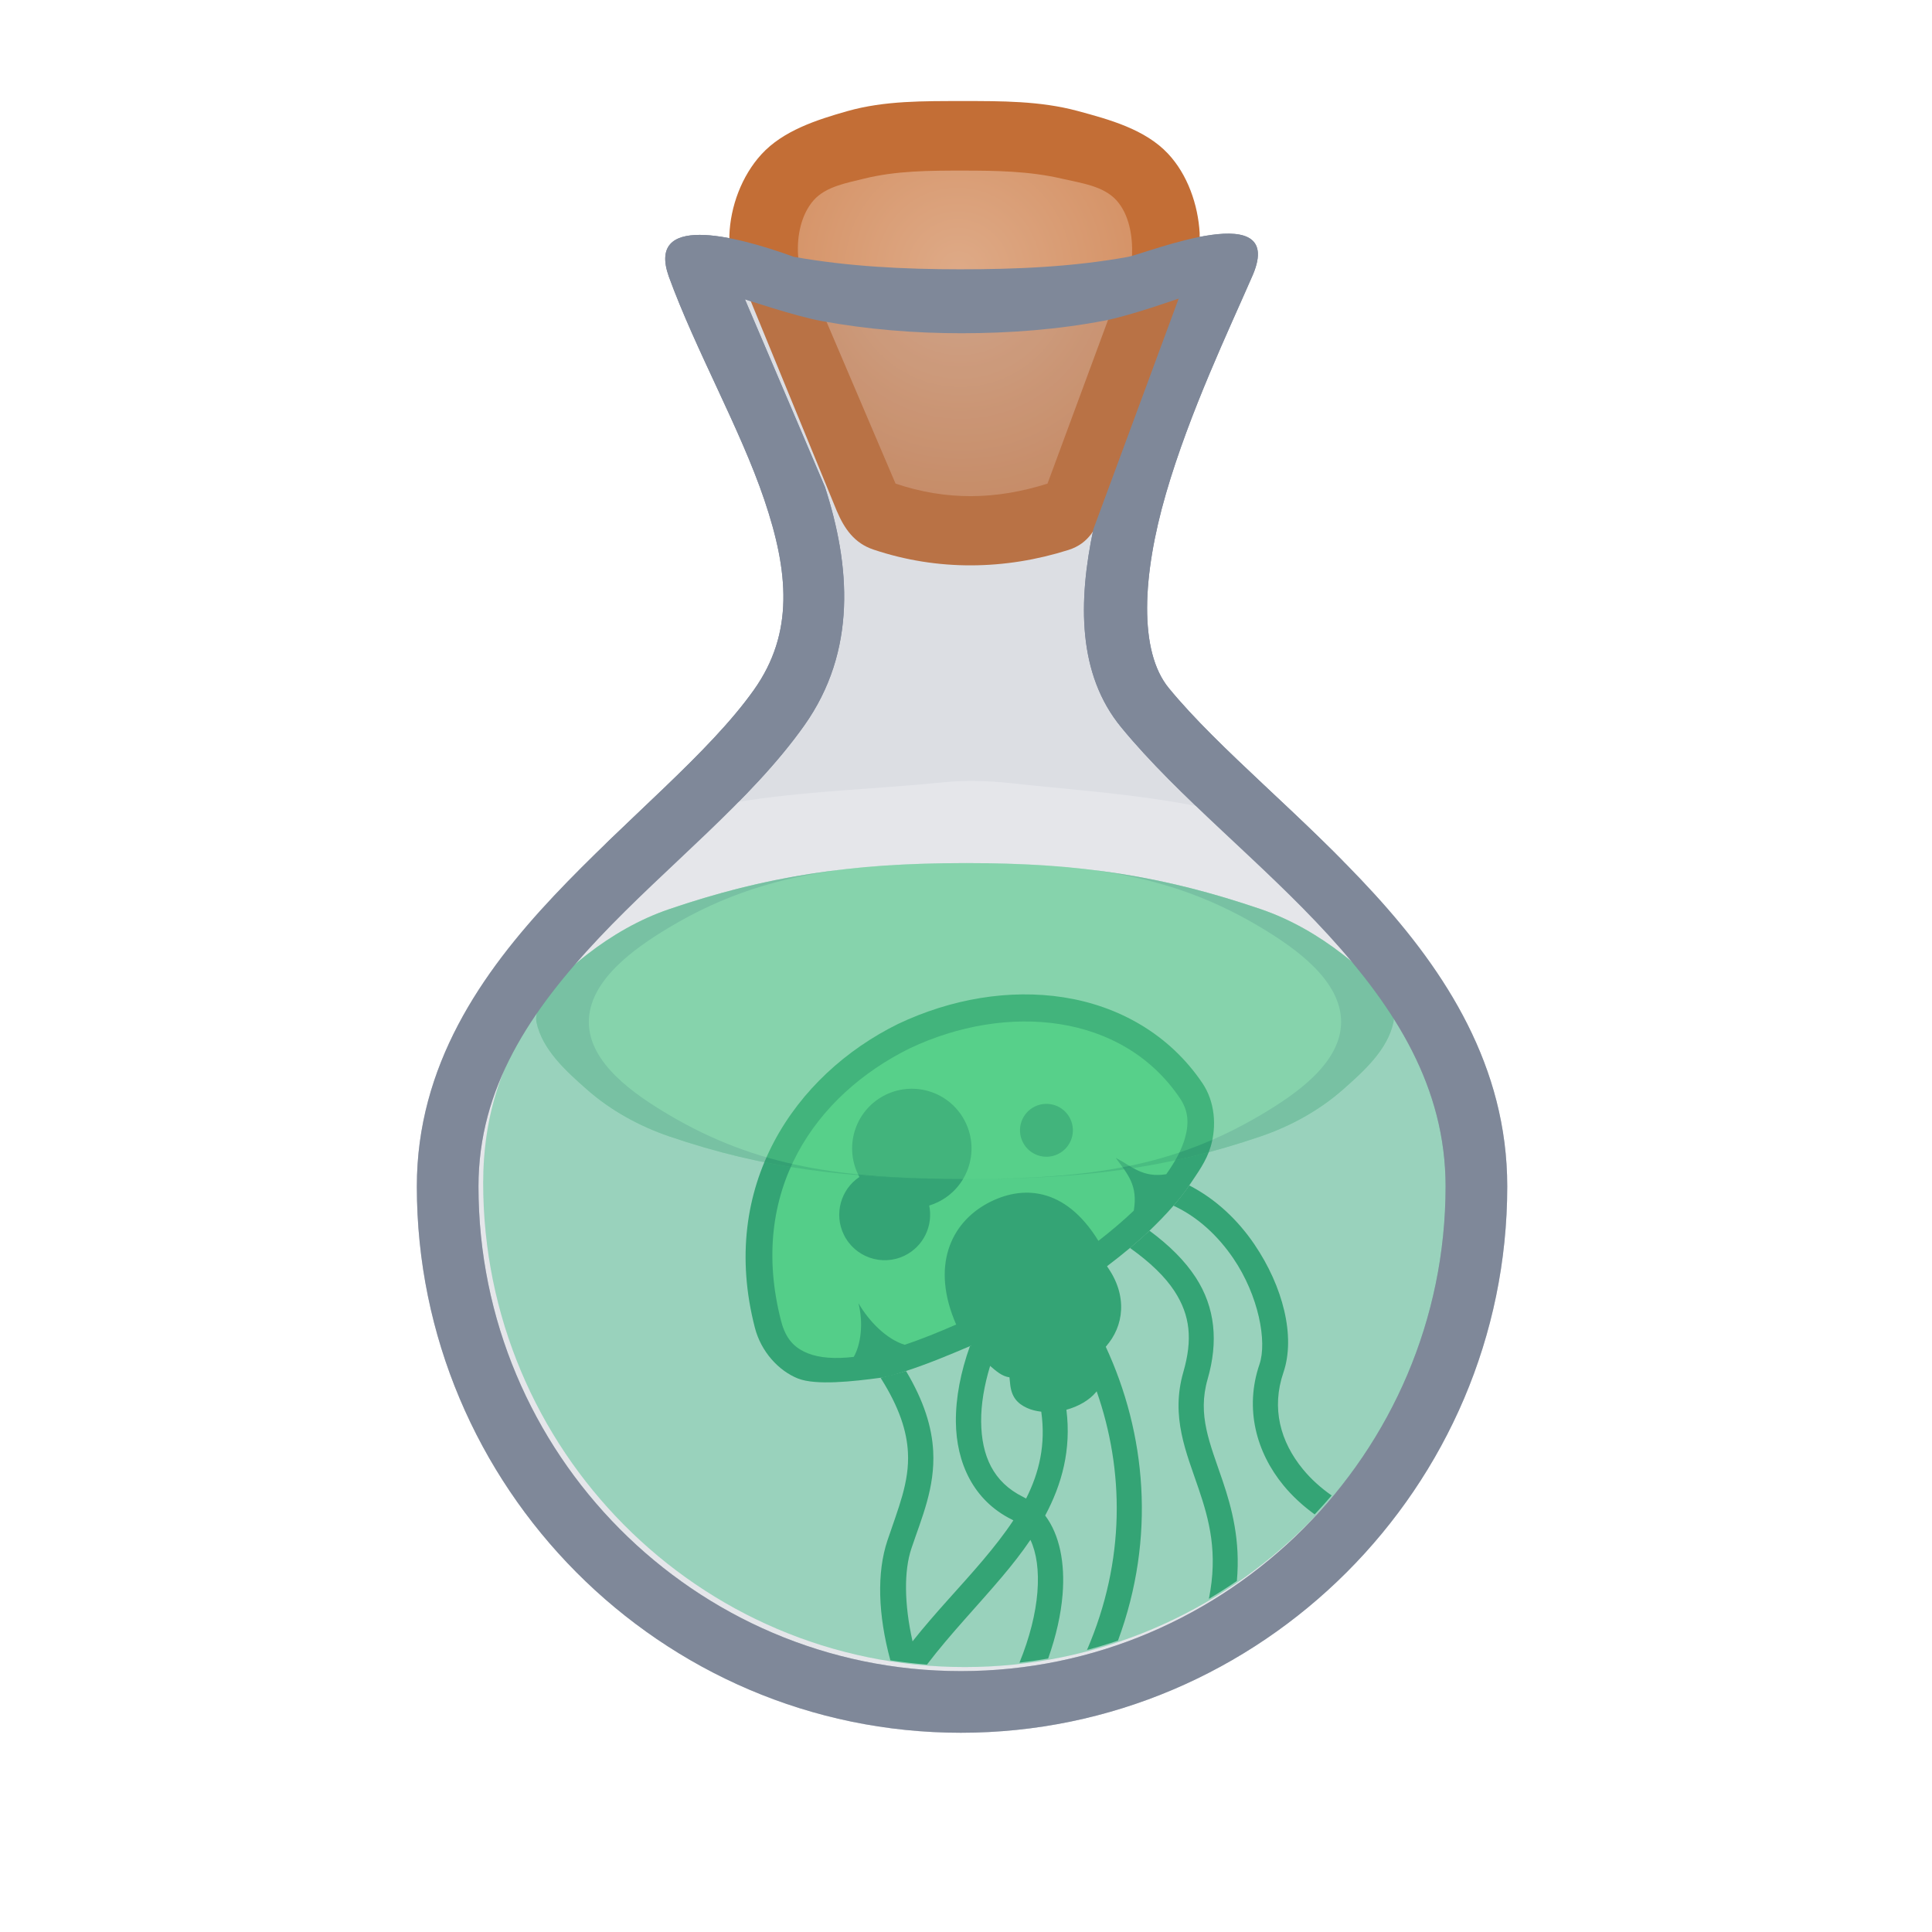 <svg height="500" viewBox="0 0 132.292 132.292" width="500" xmlns="http://www.w3.org/2000/svg" xmlns:xlink="http://www.w3.org/1999/xlink"><radialGradient id="a" cx="494.254" cy="332.559" gradientTransform="matrix(-.335 .13 -.133 -.342 276.547 68.068)" gradientUnits="userSpaceOnUse" r="43.257"><stop offset="0" stop-color="#deaa87"/><stop offset="1" stop-color="#d38d5f"/></radialGradient><filter id="b" color-interpolation-filters="sRGB" height="1.284" width="1.242" x="-.121" y="-.142"><feGaussianBlur stdDeviation="3.924"/></filter><g><g fill="#7f8899" stroke-width="1" transform="matrix(.265 0 0 .265 238.175 -62.397)"><path d="m-235.24 17.787-4.496.014-10.328.012-10.25.012a1.319 1.319 0 0 0 -.002 0l-4.578.014a1.319 1.319 0 0 0 -1.209 1.836l5.441 12.758c1.654 5.135 2.064 10.428-1.25 15.102-3.49 4.922-9.152 9.325-13.926 14.391-4.763 5.056-8.586 10.664-8.586 17.881 0 18.958 15.345 34.455 34.299 34.455 18.955 0 34.455-15.501 34.455-34.455 0-7.212-3.667-12.945-8.342-18.059-4.682-5.122-10.33-9.535-14.135-14.168-2.596-3.161-2.635-7.606-1.641-12.367l5.787-15.648a1.319 1.319 0 0 0 -1.24-1.775z" opacity=".15" transform="matrix(3.78 0 0 3.78 294.868 240.397)"/><path d="m-725.973 306.878c7.063 19.355 18.396 39.145 24.686 57.698 6.288 18.553 7.757 34.424-2.677 49.141-11.662 16.448-32.895 33.277-51.678 53.216-18.783 19.939-35.425 43.923-35.425 75.085 0 77.571 62.966 141.175 140.58 141.175 77.614 0 141.175-63.562 141.175-141.175 0-30.99-15.884-55.389-34.394-75.637-18.509-20.248-39.936-37.144-53.049-53.113-7.826-9.527-6.891-29.1-.75-50.251 6.139-21.151 16.423-42.655 22.086-55.7 9.862-21.37-26.65-6.568-31.79-5.497-14.318 2.616-28.991 3.232-43.546 3.224-14.339-.008-28.781-.702-42.896-3.224-16.109-5.854-37.971-10.941-32.321 5.057zm131.76 5.729-22.041 59.602c-3.945 18.723-4.092 37.44 7.186 51.174 14.913 18.159 36.303 34.825 53.603 53.75 17.301 18.923 30.22 39.305 30.22 64.886 0 68.924-56.317 125.245-125.245 125.245-68.925 0-124.648-56.276-124.648-125.245 0-25.53 13.43-45.415 31.09-64.162 17.663-18.746 39.248-35.42 53.077-54.924 13.711-19.338 11.894-41.43 5.362-61.637l-20.683-48.499s12.989 4.359 19.704 5.594c11.957 2.199 24.177 3.183 36.335 3.176 12.364-.007 24.804-.948 36.949-3.271 6.522-1.247 19.09-5.688 19.09-5.688z"/></g><g><path d="m39.318 59.144c-6.441 4.691-11.901 12.665-12.073 20.632-.282 13.07 7.235 27.758 18.329 34.673 10.977 6.842 27.212 6.947 38.787 1.173 10.396-5.186 17.428-17.161 20.115-28.464 1.426-5.998.109-12.822-2.735-18.291-2.423-4.661-6.767-8.422-11.421-10.859-6.356-3.329-13.942-3.6-21.075-4.378-1.556-.17-3.139-.219-4.697-.059-8.568.881-18.268.504-25.23 5.574z" fill="#fff" filter="url(#b)" opacity=".75"/><path d="m99.204 81.012c0 18.236-14.901 33.138-33.138 33.138-18.236 0-32.98-14.89-32.98-33.138 0-4.679 1.341-8.641 3.942-12.283.726-1.361 1.953-2.424 3.171-3.37 1.686-1.31 3.585-2.41 5.606-3.099 6.573-2.241 12.375-3.161 20.34-3.161 7.965-0 13.629.92 20.201 3.161 2.021.689 3.92 1.789 5.606 3.099 1.218.946 2.444 2.009 3.171 3.37 2.479 3.661 4.08 7.65 4.08 12.282z" fill="#2ec27e" opacity=".25"/><g stroke-width="2.569" transform="matrix(.35 -.17 .17 .35 -22.316 110.46)"><path d="m272.732 48.786c-1.267.714-2.625 1.378-4.055 1.994 3.027 3.702 4.733 8.265 5.417 12.918 1.156 7.871-1.036 15.814-4.003 18.805-5.789 5.834-7.274 13.684-5.507 21.015.577 2.394 1.503 4.739 2.707 6.988 1.396-.526 2.778-1.092 4.146-1.69-1.153-2.059-2.013-4.199-2.529-6.341-1.476-6.121-.335-12.122 4.346-16.839 4.687-4.725 6.567-13.598 5.247-22.585-.729-4.965-2.57-10.012-5.768-14.264zm-9.777 4.107c-1.428.449-2.905.857-4.413 1.236 2.122 3.885 3.344 7.273 3.721 10.254.639 5.042-.845 9.078-4.807 13.476-5.505 6.11-5.718 12.98-6.564 19.675-.729 5.769-1.833 11.615-6.838 18.201 1.944-.16 3.879-.385 5.802-.676 3.69-6.127 4.808-11.896 5.449-16.967.878-6.948 1.009-12.314 5.454-17.248 4.555-5.055 6.713-10.731 5.917-17.019-.438-3.454-1.69-7.048-3.721-10.931zm-9.466 2.36c-5.198 1.004-10.646 1.632-15.962 1.912-3.923.207-7.938.296-11.876.202-3.407 3.342-6.208 7.034-8.044 10.909-3.066 6.471-3.281 13.755 1.324 19.719.07.091.137.188.202.284-2.437 1.448-5.099 2.737-7.918 3.987-5.486 2.431-11.513 4.602-17.339 7.412 1.549-6.581 4.065-11.836 6.951-14.779 4.047-4.127 8.439-7.801 10.954-13.774 1.628-3.868 2.374-8.568 1.846-14.741-1.569-.242-3.088-.542-4.548-.885.707 6.246.016 10.539-1.399 13.9-2.04 4.847-5.81 8.086-10.031 12.391-4.155 4.237-7.202 11.017-8.745 19.194 1.766 1.221 3.59 2.383 5.471 3.481 5.969-3.015 12.458-5.384 18.647-8.127 2.506-1.111 4.969-2.307 7.316-3.661-.03 2.506-.971 5.519-2.94 8.856-1.879 3.185-4.664 6.539-8.243 9.749 1.613.565 3.235 1.083 4.864 1.545 2.989-2.94 5.421-5.997 7.211-9.032 2.804-4.753 4.127-9.653 3.312-13.834 5.06-3.668 9.219-8.413 11.495-15.113 2.17.417 4.409.237 6.029-.506.061-.028.119-.06.179-.089-1.685 14.533-8.382 28.969-21.417 40.204 1.869.366 3.743.669 5.619.906 14.016-13.431 20.368-30.719 20.664-47.473 4.441-1.798 7.463-6.382 6.378-12.636zm-25.948 6.571c.279.944.72 1.782 1.279 2.552l.7.959-.41 1.117c-.794 2.171-.355 3.645.833 5.09.506.614 1.18 1.184 1.966 1.681-1.796 5.547-4.977 9.466-9.079 12.584-.122-.179-.246-.356-.379-.529-3.543-4.588-3.414-9.636-.826-15.098 1.301-2.745 3.273-5.51 5.706-8.132.07-.075.14-.149.21-.224z" fill="#26a269"/><path d="m272.732 48.785c2.236-1.327 4.527-2.475 6.374-4.496 2.554-2.796 4.122-6.787 3.574-10.66-1.466-10.361-7.384-18.724-15.348-24.258-7.963-5.534-17.947-8.428-28.236-8.537-.027-0-.053-0-.08 0h0c-20.243.128-40.914 11.856-45.992 37.115-.853 4.242.455 8.611 2.914 11.307 2.29 2.51 8.534 4.726 13.141 6.242 1.467.483 3.017.675 4.547.886 3.984.549 8.008.78 12.025.982 4.869.244 9.763.663 14.623.274 4.462-.358 8.827-1.503 13.215-2.387 1.691-.341 3.379-.704 5.052-1.124 1.482-.372 2.96-.764 4.413-1.235 1.934-.627 3.854-1.312 5.722-2.114 1.384-.594 2.76-1.225 4.055-1.994z" fill="#26a269" stroke-linecap="round" stroke-linejoin="round" stroke-width="3.398"/><path d="m197.693 38.888c-.644 3.205.05 5.28 1.764 7.159 1.472 1.613 3.878 3.012 6.98 4.085 2.112-1.432 4.147-4.618 4.874-8.133.271 3.707 1.691 7.874 4.115 10.127 3.05.411 6.466.632 9.711.759 4.914.193 9.852.403 14.754.007 4.778-.386 9.503-1.324 14.193-2.314 2.671-.564 5.445-1.268 7.925-2.061 2.645-3.728 1.832-6.208 1.198-9.763 1.943 2.628 2.698 5.261 6.742 6.489 2.37-1.279 4.294-2.694 5.64-4.167 1.944-2.128 2.737-4.214 2.374-6.779-2.542-17.968-20.083-28.502-38.919-28.701-18.552.117-36.692 10.116-41.352 33.293z" fill="#57e389"/><path d="m231.655 11.095c5.802 0 10.508 4.698 10.508 10.5 0 5.802-4.705 10.508-10.507 10.508-.557 0-1.103-.043-1.637-.126-.877 3.465-4.016 6.035-7.754 6.035-4.418 0-8-3.582-8-8 0-4.044 3.001-7.389 6.898-7.925-.008-.162-.008-.327-.008-.491 0-5.802 4.697-10.5 10.5-10.5zm22.704 13.328c2.572 0 4.658 2.087 4.658 4.658 0 2.571-2.087 4.651-4.658 4.651-2.572 0-4.651-2.08-4.651-4.651 0-2.572 2.079-4.659 4.651-4.659zm-.275 26.156s-.135 3.172-.595 4.673c-1.381 4.511-2.192 10.459-6.378 12.636-5.257 2.734-12.583.613-17.591-2.553-1.113-.703-1.663-2.081-2.189-3.288-1.255-2.879-2.194-9.162-2.194-9.162.458-11.218 6.937-16.461 14.274-16.781 6.864-.3 13.575 3.308 14.674 14.475z" fill="#26a269"/></g><path d="m99.204 81.012c0 18.236-14.901 33.138-33.138 33.138-18.236 0-32.98-14.89-32.98-33.138 0-4.679 1.341-8.641 3.942-12.283.726-1.361 1.953-2.424 3.171-3.37 1.686-1.31 3.585-2.41 5.606-3.099 6.573-2.241 12.375-3.161 20.34-3.161 7.965-0 13.629.92 20.201 3.161 2.021.689 3.92 1.789 5.606 3.099 1.218.946 2.444 2.009 3.171 3.37 2.479 3.661 4.08 7.65 4.08 12.282z" fill="#2ec27e" opacity=".25"/><g fill-rule="evenodd" opacity=".33"><path d="m66.146 59.1c-.498-0-.987.004-1.469.011-2.43.033-4.651.148-6.734.398-.122.015-.244.029-.365.044-4.077.477-7.784 1.347-11.773 2.707-2.021.689-3.92 1.789-5.606 3.099-1.218.946-2.444 2.009-3.171 3.37-.205.383-.382.845-.292 1.271.399 1.881 2.02 3.341 3.463 4.612 1.614 1.422 3.571 2.498 5.606 3.194 6.56 2.243 12.389 2.925 20.34 2.924 7.951 0 13.641-.682 20.201-2.924 2.035-.696 3.993-1.772 5.606-3.194 1.442-1.271 3.064-2.732 3.463-4.612.09-.425-.087-.887-.292-1.271-.726-1.36-1.953-2.424-3.171-3.37-1.686-1.31-3.585-2.409-5.606-3.099-3.979-1.357-7.628-2.227-11.653-2.704-2.174-.284-4.504-.411-7.081-.446-.481-.007-.969-.011-1.467-.011z" fill="#57e389" opacity="1"/><path d="m57.578 59.554c-4.077.477-7.784 1.347-11.773 2.707-2.021.689-3.92 1.789-5.606 3.099-1.218.946-2.444 2.009-3.171 3.37-.205.383-.382.845-.292 1.271.399 1.881 2.02 3.341 3.463 4.612 1.614 1.422 3.571 2.498 5.606 3.194 6.56 2.243 12.389 2.925 20.34 2.924-8.492-.007-14.298-.822-20.34-4.392-2.405-1.421-5.469-3.543-5.485-6.337-.016-2.831 3.056-5.031 5.485-6.486 3.755-2.251 7.471-3.406 11.773-3.96zm8.567 21.176c7.951 0 13.641-.682 20.201-2.924 2.035-.696 3.993-1.772 5.606-3.194 1.442-1.271 3.064-2.732 3.463-4.612.09-.425-.087-.887-.292-1.271-.726-1.36-1.953-2.424-3.171-3.37-1.686-1.31-3.585-2.409-5.606-3.099-3.979-1.357-7.628-2.227-11.653-2.704 4.25.555 7.906 1.711 11.653 3.957 2.429 1.456 5.502 3.654 5.485 6.486-.016 2.794-3.08 4.916-5.485 6.338-6.042 3.571-11.709 4.385-20.201 4.392z" fill="#26a269"/></g></g><g><g transform="translate(-1.098)"><path d="m52.4 20.364 5.995 14.619c.533 1.25 1.218 2.213 2.506 2.646 4.406 1.482 9.031 1.397 13.36.028 1.402-.444 1.937-1.51 2.447-2.889l5.345-14.454s1.275-2.847 1.191-4.346c-.109-1.952-.832-4.025-2.171-5.449-1.566-1.666-3.995-2.331-6.203-2.926-2.533-.683-5.217-.675-7.84-.674-2.645.002-5.361-.033-7.906.689-2.115.6-4.41 1.34-5.893 2.964-1.343 1.471-2.126 3.569-2.19 5.56-.048 1.481 1.358 4.233 1.358 4.233z" fill="#c36e36"/><path d="m56.809 13.716c-.857.974-1.147 2.449-1.065 3.744.1 1.585 1.246 2.923 1.869 4.384 1.602 3.757 4.806 11.271 4.806 11.271 3.48 1.171 6.872 1.119 10.406.001 0 0 2.785-7.531 4.178-11.297.537-1.453 1.553-2.811 1.612-4.359.049-1.297-.199-2.782-1.07-3.744-.904-.997-2.444-1.181-3.754-1.486-2.201-.513-4.499-.549-6.759-.549-2.26-0-4.565.005-6.759.549-1.219.303-2.634.543-3.464 1.486z" fill="url(#a)"/></g><g fill="#7f8899" stroke-width="1" transform="matrix(.265 0 0 .265 238.175 -62.397)"><path d="m-235.24 17.787-4.496.014-10.328.012-10.25.012a1.319 1.319 0 0 0 -.002 0l-4.578.014a1.319 1.319 0 0 0 -1.209 1.836l5.441 12.758c1.654 5.135 2.064 10.428-1.25 15.102-3.49 4.922-9.152 9.325-13.926 14.391-4.763 5.056-8.586 10.664-8.586 17.881 0 18.958 15.345 34.455 34.299 34.455 18.955 0 34.455-15.501 34.455-34.455 0-7.212-3.667-12.945-8.342-18.059-4.682-5.122-10.33-9.535-14.135-14.168-2.596-3.161-2.635-7.606-1.641-12.367l5.787-15.648a1.319 1.319 0 0 0 -1.24-1.775z" opacity=".15" transform="matrix(3.78 0 0 3.78 294.868 240.397)"/><path d="m-725.973 306.878c7.063 19.355 18.396 39.145 24.686 57.698 6.288 18.553 7.757 34.424-2.677 49.141-11.662 16.448-32.895 33.277-51.678 53.216-18.783 19.939-35.425 43.923-35.425 75.085 0 77.571 62.966 141.175 140.58 141.175 77.614 0 141.175-63.562 141.175-141.175 0-30.99-15.884-55.389-34.394-75.637-18.509-20.248-39.936-37.144-53.049-53.113-7.826-9.527-6.891-29.1-.75-50.251 6.139-21.151 16.423-42.655 22.086-55.7 9.862-21.37-26.65-6.568-31.79-5.497-14.318 2.616-28.991 3.232-43.546 3.224-14.339-.008-28.781-.702-42.896-3.224-16.109-5.854-37.971-10.941-32.321 5.057zm131.76 5.729-22.041 59.602c-3.945 18.723-4.092 37.44 7.186 51.174 14.913 18.159 36.303 34.825 53.603 53.75 17.301 18.923 30.22 39.305 30.22 64.886 0 68.924-56.317 125.245-125.245 125.245-68.925 0-124.648-56.276-124.648-125.245 0-25.53 13.43-45.415 31.09-64.162 17.663-18.746 39.248-35.42 53.077-54.924 13.711-19.338 11.894-41.43 5.362-61.637l-20.683-48.499s12.989 4.359 19.704 5.594c11.957 2.199 24.177 3.183 36.335 3.176 12.364-.007 24.804-.948 36.949-3.271 6.522-1.247 19.09-5.688 19.09-5.688z"/></g></g></g></svg>